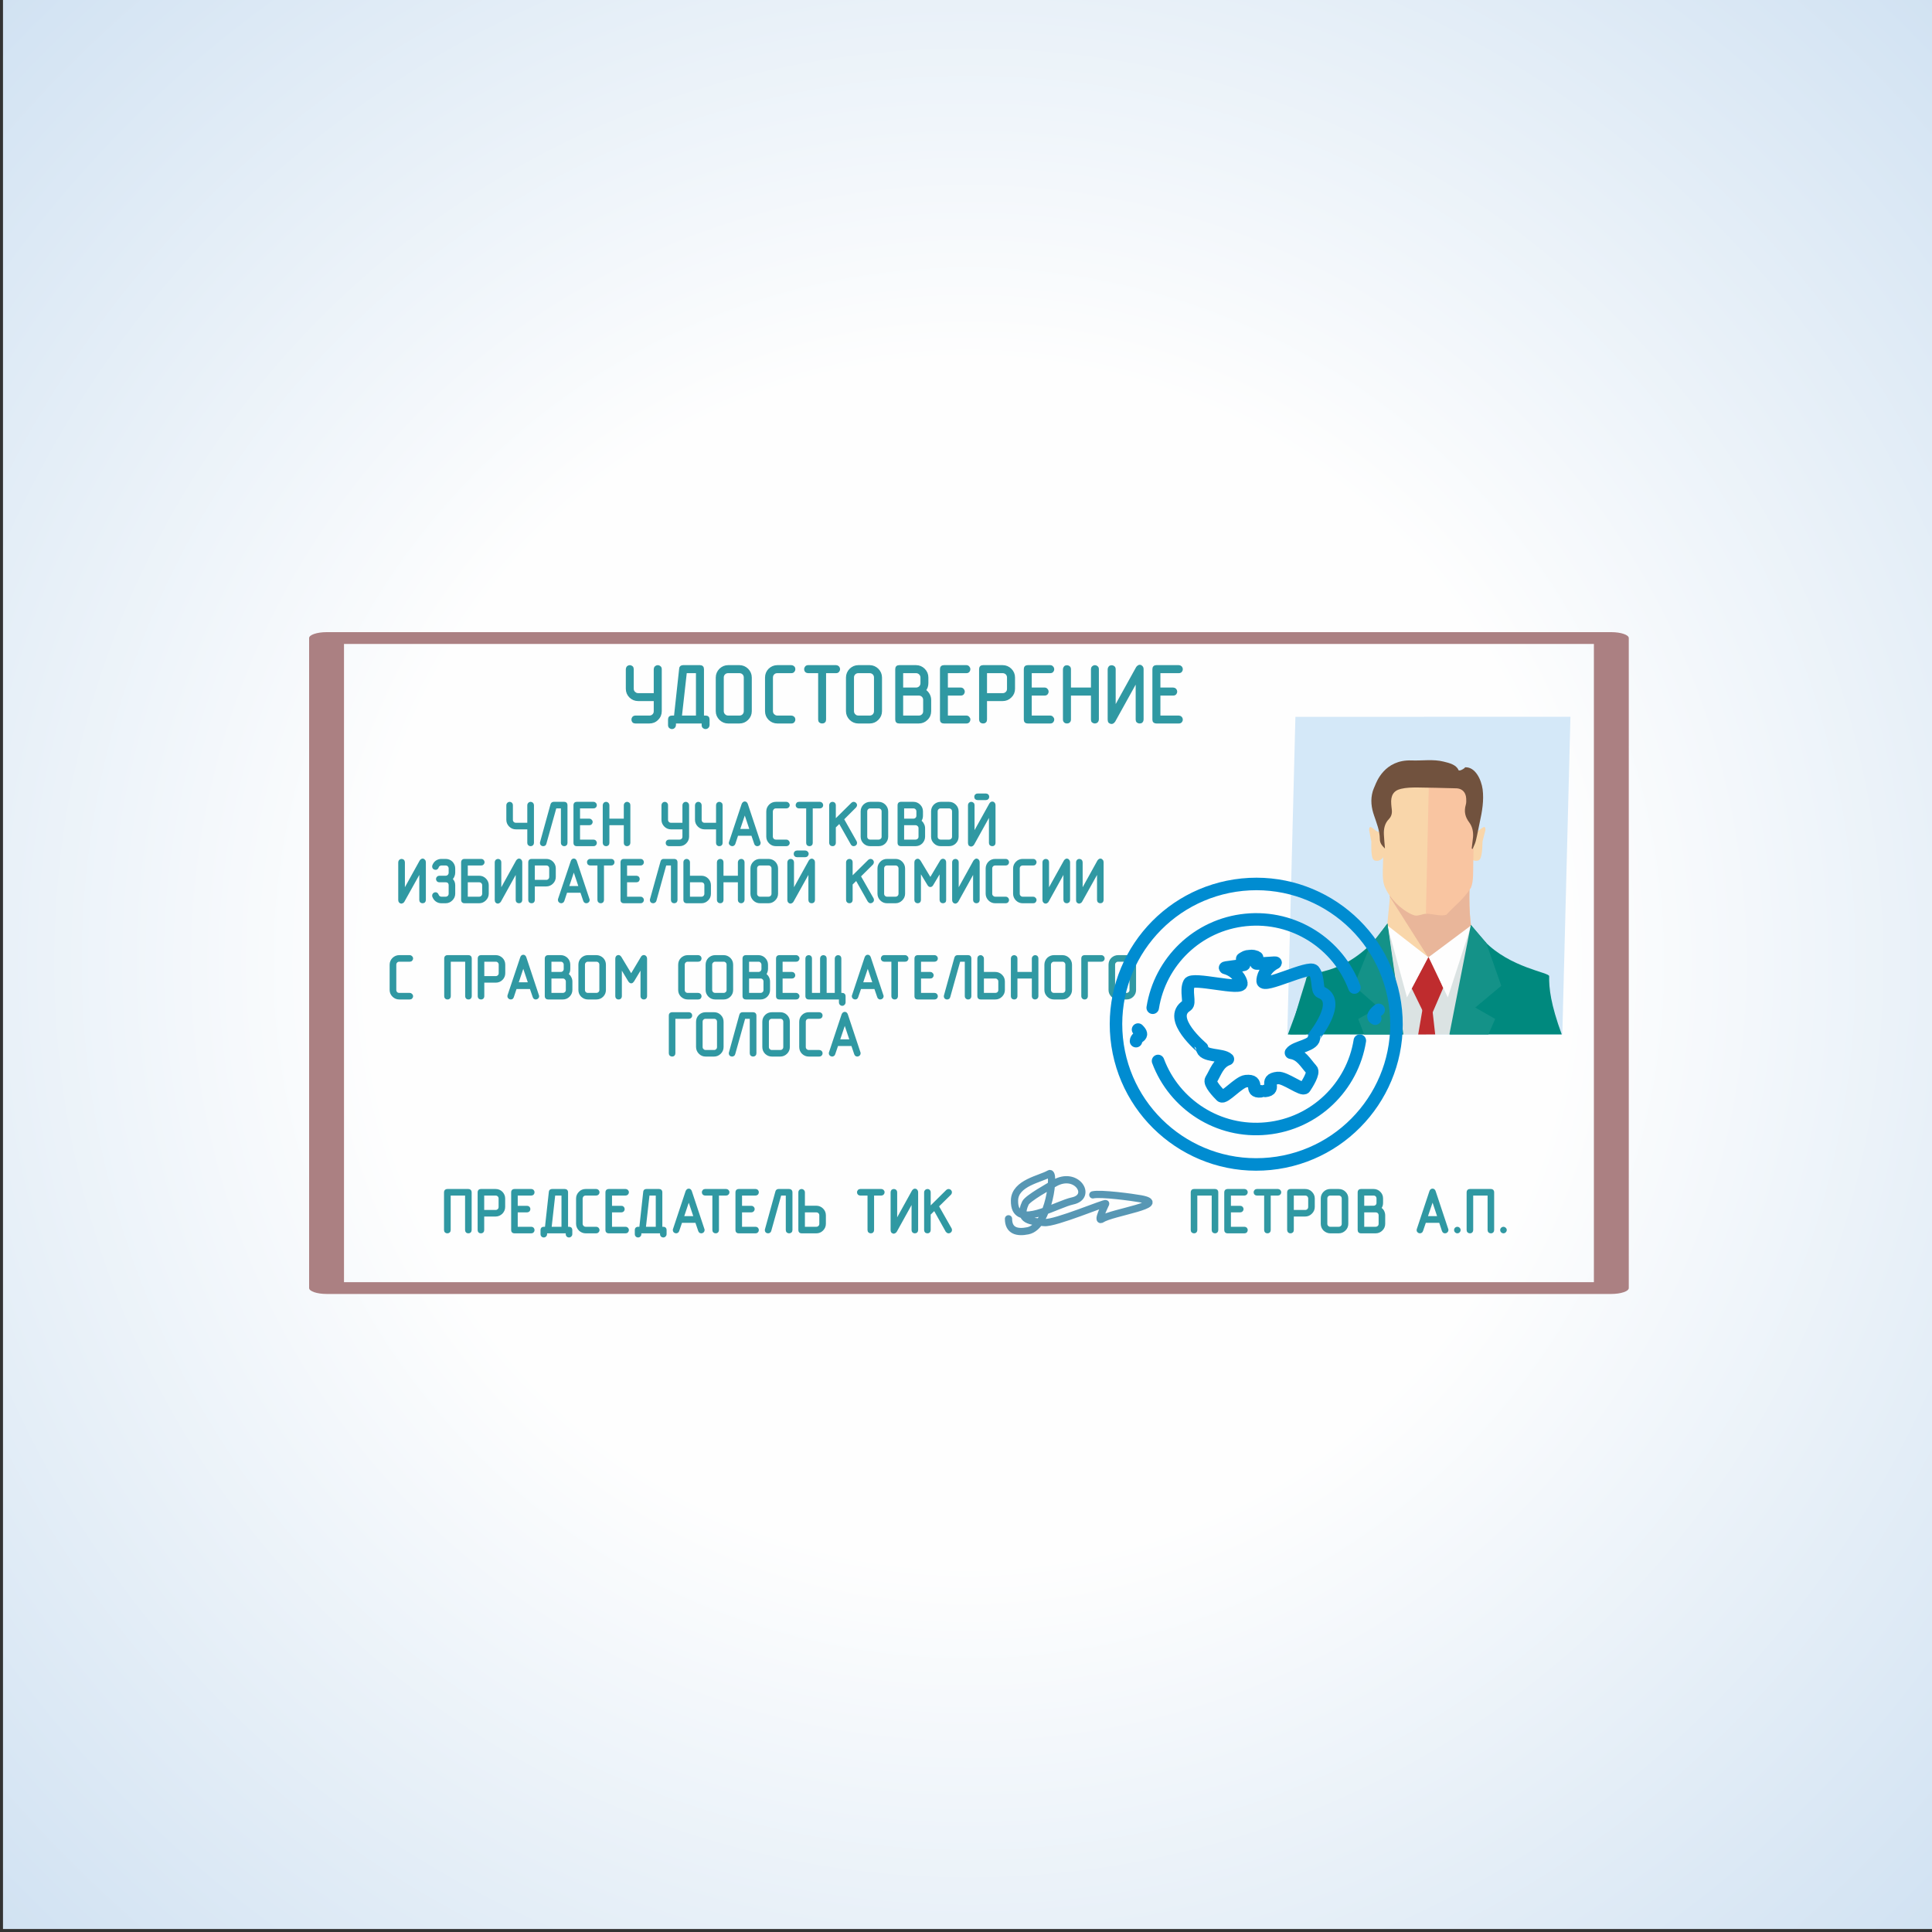 <?xml version="1.0" encoding="UTF-8"?>
<!DOCTYPE svg PUBLIC "-//W3C//DTD SVG 1.0//EN" "http://www.w3.org/TR/2001/REC-SVG-20010904/DTD/svg10.dtd">
<!-- Creator: CorelDRAW X7 -->
<svg xmlns="http://www.w3.org/2000/svg" xml:space="preserve" width="200mm" height="200mm" version="1.0" style="shape-rendering:geometricPrecision; text-rendering:geometricPrecision; image-rendering:optimizeQuality; fill-rule:evenodd; clip-rule:evenodd"
viewBox="0 0 20000 20000"
 xmlns:xlink="http://www.w3.org/1999/xlink">
 <rect x="0" y="0" width="20000" height="20000" fill="#333333" stroke="none"/>
 <defs>
  <style type="text/css">
   <![CDATA[
    .str0 {stroke:#3198A2;stroke-width:25}
    .str1 {stroke:#5797B4;stroke-width:75;stroke-linecap:round;stroke-linejoin:round}
    .str2 {stroke:#008CD1;stroke-width:129.51;stroke-linecap:round;stroke-linejoin:round}
    .fil3 {fill:none;fill-rule:nonzero}
    .fil10 {fill:#FEFEFE}
    .fil7 {fill:#F9C5A1}
    .fil5 {fill:#F9D6AA}
    .fil6 {fill:#E9B69A}
    .fil9 {fill:#DBE3E3}
    .fil12 {fill:#BF2C2E}
    .fil4 {fill:#D4E8F8}
    .fil8 {fill:#71523E}
    .fil1 {fill:#2E99A3}
    .fil13 {fill:#149288}
    .fil11 {fill:#00897E}
    .fil2 {fill:#AB8082;fill-rule:nonzero}
    .fil0 {fill:url(#id0)}
   ]]>
  </style>
  <radialGradient id="id0" gradientUnits="userSpaceOnUse" gradientTransform="matrix(1.414 -0 -0 1.414 -4155 -4129)" cx="10030.6" cy="9969.4" r="10000" fx="10030.6" fy="9969.4">
   <stop offset="0" style="stop-opacity:1; stop-color:#FEFEFE"/>
   <stop offset="0.439" style="stop-opacity:1; stop-color:#FEFEFE"/>
   <stop offset="1" style="stop-opacity:1; stop-color:#D1E2F2"/>
  </radialGradient>
 </defs>
 <g id="Layer_x0020_1">
  <path class="fil0" d="M31 -31l20000 0 0 20000 -20000 0 0 -20000z"/>
  <g id="_630051489712">
   <path class="fil1 str0" d="M6780 7245l-173 0c-32,0 -59,-11 -82,-33 -23,-23 -34,-50 -34,-82l0 -203c0,-7 3,-15 8,-21 6,-5 13,-8 21,-8 7,0 14,3 20,8 5,4 8,12 8,21l0 203c0,16 6,30 17,41 6,5 12,9 19,13 8,2 16,4 22,4l174 0 0 -261c0,-7 3,-15 9,-21 6,-5 13,-8 20,-8 8,0 14,3 20,8 6,4 9,12 9,21l0 435c0,31 -11,59 -34,81 -22,23 -50,34 -82,34l-144 0c-9,0 -16,-2 -22,-8 -5,-6 -7,-12 -7,-20 0,-7 2,-14 7,-20 6,-6 13,-9 22,-9l145 0c15,0 29,-5 40,-16 12,-11 17,-25 17,-42l0 -117zm209 175l54 -496c0,-17 10,-26 29,-26l174 0c19,0 29,10 29,29l0 493 29 0c20,0 29,9 29,29l0 57c0,8 -3,15 -9,21 -5,5 -12,8 -20,8 -6,0 -13,-2 -19,-7 -6,-5 -9,-12 -9,-22l0 -29 -291 0 0 29c0,8 -3,15 -9,21 -5,5 -12,8 -19,8 -7,0 -13,-2 -20,-7 -6,-5 -9,-12 -9,-22l0 -57c0,-20 9,-29 29,-29l32 0zm228 0l0 -464 -119 0 -52 464 171 0zm553 -58c0,31 -12,59 -34,81 -23,23 -50,34 -82,34l-116 0c-31,0 -58,-11 -81,-33 -23,-23 -35,-50 -35,-82l0 -348c0,-32 12,-59 34,-82 23,-22 50,-34 82,-34l116 0c32,0 59,12 82,34 22,23 34,50 34,82l0 348zm-58 0l0 -348c0,-16 -5,-30 -16,-41 -11,-11 -25,-17 -42,-17l-116 0c-16,0 -30,5 -41,16 -6,6 -10,12 -13,19 -3,7 -4,15 -4,23l0 348c0,16 6,30 17,41 5,5 12,9 18,13 8,2 16,4 23,4l116 0c16,0 30,-5 41,-16 11,-11 17,-25 17,-42zm480 115l-144 0c-32,0 -59,-11 -82,-33 -23,-23 -34,-50 -34,-82l0 -348c0,-32 11,-59 33,-82 23,-22 50,-34 83,-34l144 0c8,0 15,3 21,9 6,6 8,13 8,20 0,7 -2,13 -7,19 -5,7 -12,10 -22,10l-145 0c-16,0 -30,5 -41,16 -6,6 -10,12 -13,19 -2,7 -4,15 -4,23l0 348c0,16 6,30 17,41 6,5 12,9 19,13 8,2 15,4 22,4l145 0c8,0 15,3 21,9 6,6 8,12 8,20 0,6 -2,13 -7,19 -5,6 -12,9 -22,9zm290 -521l-116 0c-9,0 -16,-3 -22,-8 -5,-6 -7,-13 -7,-21 0,-7 2,-13 7,-19 5,-7 12,-10 22,-10l289 0c8,0 15,3 21,9 5,6 8,13 8,20 0,7 -2,13 -7,19 -5,7 -12,10 -22,10l-116 0 0 493c0,9 -2,16 -8,21 -5,5 -12,7 -21,7 -7,0 -14,-2 -20,-7 -6,-5 -8,-12 -8,-21l0 -493zm636 406c0,31 -12,59 -34,81 -23,23 -50,34 -82,34l-116 0c-31,0 -58,-11 -81,-33 -23,-23 -35,-50 -35,-82l0 -348c0,-32 12,-59 34,-82 23,-22 50,-34 82,-34l116 0c32,0 59,12 82,34 22,23 34,50 34,82l0 348zm-58 0l0 -348c0,-16 -5,-30 -16,-41 -11,-11 -25,-17 -42,-17l-116 0c-16,0 -30,5 -41,16 -6,6 -10,12 -13,19 -3,7 -4,15 -4,23l0 348c0,16 6,30 17,41 5,5 12,9 18,13 9,2 16,4 23,4l116 0c16,0 30,-5 41,-16 11,-11 17,-25 17,-42zm512 -215c16,10 29,24 40,42 10,18 15,37 15,57l0 116c0,31 -11,59 -34,81 -23,23 -50,34 -82,34l-202 0c-20,0 -29,-9 -29,-28l0 -522c0,-19 9,-29 29,-29l173 0c33,0 60,12 82,34 23,23 34,50 34,82l0 58c0,13 -2,26 -6,39 -4,12 -11,24 -20,36zm-235 41l0 232 174 0c16,0 30,-5 41,-16 12,-11 17,-25 17,-42l0 -116c0,-16 -5,-30 -16,-41 -11,-11 -25,-17 -42,-17l-174 0zm146 -58c15,0 29,-5 41,-16 11,-11 17,-25 17,-42l0 -58c0,-16 -6,-30 -17,-41 -11,-11 -25,-17 -41,-17l-146 0 0 174 146 0zm317 0l146 0c8,0 15,3 20,9 6,6 9,13 9,20 0,7 -2,14 -7,20 -5,6 -12,9 -22,9l-146 0 0 232 204 0c8,0 15,3 20,9 6,6 9,12 9,20 0,7 -3,13 -7,19 -5,6 -12,9 -22,9l-232 0c-20,0 -29,-9 -29,-27l0 -523c0,-19 9,-29 29,-29l232 0c8,0 15,3 20,9 6,6 9,13 9,20 0,7 -3,14 -7,20 -5,6 -12,9 -22,9l-204 0 0 174zm405 58l174 0c17,0 30,-5 41,-16 12,-11 17,-25 17,-42l0 -116c0,-16 -5,-30 -16,-41 -11,-11 -25,-17 -42,-17l-174 0 0 232zm0 57l0 203c0,10 -2,17 -8,22 -5,5 -12,7 -20,7 -8,0 -15,-2 -21,-7 -5,-5 -8,-12 -8,-21l0 -522c0,-19 9,-29 29,-29l202 0c32,0 60,12 82,34 23,23 34,50 34,82l0 116c0,32 -11,59 -34,81 -23,23 -50,34 -82,34l-174 0zm463 -115l146 0c8,0 15,3 20,9 6,6 9,13 9,20 0,7 -2,14 -7,20 -5,6 -12,9 -22,9l-146 0 0 232 204 0c8,0 15,3 20,9 6,6 9,12 9,20 0,7 -2,13 -7,19 -5,6 -12,9 -22,9l-232 0c-20,0 -29,-9 -29,-27l0 -523c0,-19 9,-29 29,-29l232 0c8,0 15,3 20,9 6,6 9,13 9,20 0,7 -2,14 -7,20 -5,6 -12,9 -22,9l-204 0 0 174zm638 0l0 -203c0,-7 2,-14 8,-20 6,-6 13,-9 20,-9 8,0 14,3 20,8 6,4 9,12 9,21l0 521c0,8 -3,15 -9,22 -7,5 -13,7 -20,7 -7,0 -14,-2 -20,-7 -6,-4 -8,-11 -8,-21l0 -261 -232 0 0 261c0,9 -3,16 -9,21 -5,5 -12,7 -20,7 -8,0 -15,-2 -20,-7 -6,-5 -9,-12 -9,-21l0 -521c0,-8 3,-15 9,-22 5,-5 12,-7 20,-7 7,0 14,2 20,7 6,5 9,12 9,22l0 202 232 0zm520 319c0,9 -3,16 -8,21 -5,5 -12,7 -21,7 -7,0 -14,-2 -20,-7 -6,-5 -8,-12 -8,-21l0 -410 -235 424c-4,5 -8,10 -13,14l-6 3c-2,1 -5,2 -10,2 -5,0 -11,-3 -19,-8 -5,-6 -7,-14 -7,-25l0 -521c0,-8 3,-15 9,-22 5,-5 12,-7 20,-7 7,0 14,2 20,7 6,5 9,12 9,22l0 409 234 -423c3,-5 7,-10 13,-14 5,-4 10,-6 16,-6 6,0 12,3 17,9 6,6 9,14 9,24l0 522zm174 -319l145 0c8,0 15,3 21,9 5,6 8,13 8,20 0,7 -2,14 -7,20 -5,6 -12,9 -22,9l-145 0 0 232 203 0c8,0 15,3 21,9 5,6 8,12 8,20 0,7 -2,13 -7,19 -5,6 -12,9 -22,9l-232 0c-19,0 -29,-9 -29,-27l0 -523c0,-19 10,-29 29,-29l232 0c8,0 15,3 21,9 5,6 8,13 8,20 0,7 -2,14 -7,20 -5,6 -12,9 -22,9l-203 0 0 174z"/>
   <g>
    <path class="fil2" d="M16500 13334l0 -6729 361 0 0 6729 -181 61 -180 -61zm361 0c0,33 -81,61 -181,61 -99,0 -180,-28 -180,-61l361 0zm-13661 0l361 0 -180 -61 462 0 453 0 445 0 437 0 430 0 423 0 417 0 412 0 407 0 402 0 399 0 396 0 394 0 392 0 391 0 390 0 390 0 390 0 392 0 394 0 396 0 399 0 403 0 406 0 412 0 417 0 423 0 430 0 437 0 445 0 453 0 462 0 0 122 -462 0 -453 0 -445 0 -437 0 -430 0 -423 0 -417 0 -412 0 -406 0 -403 0 -399 0 -396 0 -394 0 -392 0 -390 0 -390 0 -390 0 -391 0 -392 0 -394 0 -396 0 -399 0 -402 0 -407 0 -412 0 -417 0 -423 0 -430 0 -437 0 -445 0 -453 0 -462 0 -181 -61zm181 61c-100,0 -181,-28 -181,-61 0,-34 81,-61 181,-61l0 122zm180 -6790l0 6729 -361 0 0 -6729 181 -61 180 61zm-361 0c0,-33 81,-61 181,-61 100,0 180,28 180,61l-361 0zm13480 61l-13299 0 0 -122 13299 0 181 61 -181 61zm0 -122c100,0 181,28 181,61 0,34 -81,61 -181,61l0 -122z"/>
   </g>
   <g id="_630018657328">
    <path class="fil1 str0" d="M5471 8530l0 -195c0,-6 2,-11 7,-16 4,-4 9,-6 15,-6 5,0 10,2 15,6 4,3 7,9 7,16l0 391c0,7 -3,12 -7,16 -4,4 -9,5 -15,5 -6,0 -11,-1 -15,-5 -5,-4 -7,-9 -7,-16l0 -153 -130 0c-24,0 -44,-8 -61,-25 -17,-17 -26,-37 -26,-61l0 -152c0,-6 2,-11 7,-16 4,-4 9,-6 15,-6 5,0 10,2 15,6 4,3 6,9 6,16l0 152c0,12 4,22 13,31 4,4 9,7 14,9 6,2 12,3 17,3l130 0zm391 196c0,7 -2,12 -6,16 -4,4 -9,5 -15,5 -6,0 -11,-1 -15,-5 -5,-4 -7,-9 -7,-16l0 -370 -70 0 -105 375c0,5 -3,8 -7,12 -4,3 -9,4 -13,4 -7,0 -12,-1 -16,-5 -4,-4 -6,-9 -6,-15 0,-3 0,-6 1,-7l108 -391c3,-10 10,-16 21,-16l109 0c14,0 21,7 21,22l0 391zm130 -239l109 0c6,0 11,2 15,7 5,4 7,9 7,15 0,5 -2,10 -6,14 -3,5 -9,7 -16,7l-109 0 0 174 152 0c6,0 12,2 16,7 4,4 6,9 6,15 0,5 -2,10 -5,14 -4,5 -9,7 -16,7l-175 0c-14,0 -21,-6 -21,-20l0 -392c0,-15 7,-22 21,-22l175 0c5,0 11,2 15,7 4,4 6,9 6,15 0,5 -2,10 -5,14 -4,5 -9,7 -17,7l-152 0 0 131zm478 0l0 -152c0,-6 2,-11 6,-15 4,-5 10,-7 15,-7 6,0 11,2 15,6 5,3 7,9 7,16l0 390c0,6 -2,12 -7,17 -5,3 -10,5 -15,5 -5,0 -10,-1 -15,-5 -4,-3 -6,-9 -6,-16l0 -196 -174 0 0 196c0,7 -2,12 -6,16 -4,4 -10,5 -16,5 -6,0 -11,-1 -15,-5 -4,-4 -7,-9 -7,-16l0 -391c0,-6 3,-11 7,-16 4,-4 9,-6 15,-6 6,0 11,2 15,6 4,3 7,9 7,16l0 152 174 0zm607 86l-130 0c-24,0 -44,-8 -61,-25 -17,-17 -26,-37 -26,-61l0 -152c0,-6 2,-11 7,-16 4,-4 9,-6 15,-6 5,0 10,2 15,6 4,3 6,9 6,16l0 152c0,12 4,22 13,31 4,4 9,7 14,9 6,2 12,3 17,3l130 0 0 -195c0,-6 2,-11 7,-16 4,-4 9,-6 15,-6 5,0 11,2 15,6 4,3 7,9 7,16l0 326c0,23 -9,44 -26,61 -17,17 -37,25 -61,25l-109 0c-6,0 -12,-2 -16,-6 -4,-4 -5,-9 -5,-15 0,-5 1,-10 5,-15 4,-4 9,-7 16,-7l109 0c12,0 22,-4 31,-12 8,-8 12,-18 12,-31l0 -88zm348 -43l0 -195c0,-6 2,-11 6,-16 4,-4 9,-6 15,-6 6,0 11,2 15,6 5,3 7,9 7,16l0 391c0,7 -2,12 -6,16 -4,4 -9,5 -16,5 -6,0 -11,-1 -15,-5 -4,-4 -6,-9 -6,-16l0 -153 -131 0c-23,0 -44,-8 -61,-25 -17,-17 -26,-37 -26,-61l0 -152c0,-6 3,-11 7,-16 4,-4 9,-6 15,-6 6,0 11,2 15,6 4,3 7,9 7,16l0 152c0,12 4,22 12,31 4,4 9,7 14,9 6,2 12,3 17,3l131 0zm206 109l-31 94c-2,4 -5,8 -9,11 -2,2 -6,3 -11,3 -6,0 -11,-2 -15,-6 -5,-3 -8,-8 -8,-15l2 -7 130 -391c5,-12 12,-19 21,-19 9,0 16,7 20,19l130 391 2 7c0,6 -3,11 -7,16 -5,3 -10,5 -15,5 -3,0 -7,0 -10,-2 -4,-1 -7,-5 -10,-12l-32 -94 -157 0zm143 -45l-64 -191 -64 191 128 0zm367 153l-109 0c-23,0 -44,-8 -61,-25 -17,-17 -26,-37 -26,-61l0 -261c0,-24 9,-45 26,-62 16,-16 37,-25 61,-25l109 0c6,0 11,2 15,7 4,4 7,9 7,15 0,5 -2,9 -6,14 -4,5 -9,7 -16,7l-109 0c-12,0 -23,4 -31,13 -4,4 -7,9 -9,14 -2,5 -4,11 -4,17l0 261c0,12 5,22 13,31 4,4 9,7 14,9 6,2 12,3 17,3l109 0c6,0 11,2 15,7 4,4 7,9 7,15 0,5 -2,10 -6,14 -4,5 -9,7 -16,7zm217 -391l-87 0c-7,0 -12,-2 -16,-6 -4,-4 -6,-10 -6,-15 0,-5 2,-10 6,-15 3,-5 9,-7 16,-7l217 0c6,0 11,2 15,7 4,4 6,9 6,15 0,5 -1,9 -5,14 -4,5 -9,7 -16,7l-87 0 0 370c0,7 -2,12 -6,16 -4,4 -9,5 -16,5 -5,0 -10,-1 -15,-5 -4,-4 -6,-9 -6,-16l0 -370zm282 144l183 -181c4,-4 9,-6 14,-6 6,0 11,2 16,7 4,4 7,9 7,15 0,4 -3,9 -7,15l-129 129 133 236 3 11c0,6 -2,11 -7,15 -4,4 -10,6 -16,6 -7,0 -13,-3 -18,-11l-128 -226 -51 50 0 166c0,7 -2,12 -7,16 -3,4 -9,5 -15,5 -6,0 -11,-1 -15,-5 -4,-4 -7,-9 -7,-16l0 -392c0,-5 3,-10 7,-15 4,-4 9,-6 15,-6 5,0 11,2 15,5 4,4 7,9 7,16l0 166zm542 161c0,23 -9,44 -25,61 -17,17 -38,25 -62,25l-87 0c-23,0 -44,-8 -61,-25 -17,-17 -25,-37 -25,-61l0 -261c0,-24 8,-45 25,-62 17,-16 37,-25 61,-25l87 0c24,0 45,9 62,26 16,17 25,37 25,61l0 261zm-43 0l0 -261c0,-12 -4,-23 -12,-31 -9,-8 -19,-13 -32,-13l-87 0c-12,0 -22,4 -31,13 -4,4 -7,9 -9,14 -2,5 -3,11 -3,17l0 261c0,12 4,22 12,31 5,4 9,7 14,9 6,2 12,3 17,3l87 0c12,0 23,-4 31,-12 9,-8 13,-18 13,-31zm384 -161c12,7 22,17 29,31 8,13 12,28 12,43l0 87c0,23 -9,44 -25,61 -17,17 -38,25 -62,25l-152 0c-14,0 -21,-7 -21,-21l0 -391c0,-15 7,-22 21,-22l131 0c24,0 44,9 61,26 17,17 25,37 25,61l0 43c0,10 -1,20 -4,29 -3,10 -8,19 -15,28zm-176 30l0 174 130 0c12,0 22,-4 31,-12 9,-8 13,-18 13,-31l0 -87c0,-12 -4,-23 -13,-31 -8,-8 -18,-13 -31,-13l-130 0zm109 -43c12,0 22,-4 30,-12 9,-8 13,-19 13,-32l0 -43c0,-12 -4,-23 -12,-31 -8,-8 -19,-13 -31,-13l-109 0 0 131 109 0zm455 174c0,23 -8,44 -25,61 -17,17 -38,25 -62,25l-86 0c-24,0 -44,-8 -61,-25 -18,-17 -26,-37 -26,-61l0 -261c0,-24 8,-45 25,-62 17,-16 37,-25 62,-25l86 0c25,0 45,9 62,26 17,17 25,37 25,61l0 261zm-43 0l0 -261c0,-12 -4,-23 -12,-31 -8,-8 -19,-13 -32,-13l-87 0c-12,0 -22,4 -31,13 -4,4 -7,9 -9,14 -2,5 -3,11 -3,17l0 261c0,12 4,22 12,31 5,4 9,7 14,9 7,2 12,3 17,3l87 0c13,0 23,-4 31,-12 9,-8 13,-18 13,-31zm338 -391l-86 0c-7,0 -12,-2 -17,-6 -3,-5 -5,-10 -5,-16 0,-5 2,-9 5,-14 4,-5 9,-7 17,-7l86 0c6,0 12,2 16,6 4,5 6,10 6,15 0,5 -2,10 -5,15 -4,5 -9,7 -17,7zm87 456c0,7 -2,12 -6,16 -4,4 -9,5 -15,5 -6,0 -11,-1 -16,-5 -4,-4 -6,-9 -6,-16l0 -307 -176 317c-3,5 -6,8 -10,11l-5 2c-1,1 -3,2 -6,2 -4,0 -9,-2 -15,-6 -3,-5 -5,-11 -5,-19l0 -391c0,-6 2,-11 6,-16 5,-4 10,-6 15,-6 6,0 11,2 15,6 5,3 7,9 7,16l0 307 176 -317c2,-4 5,-7 9,-11 4,-3 8,-4 12,-4 5,0 9,2 14,7 4,4 6,10 6,18l0 391zm-5897 590c0,7 -2,13 -6,17 -4,3 -10,5 -16,5 -6,0 -11,-2 -15,-5 -4,-4 -6,-9 -6,-17l0 -307 -177 318c-2,4 -5,8 -9,10l-5 3c-1,1 -4,1 -7,2 -4,0 -9,-2 -14,-7 -4,-4 -6,-10 -6,-18l0 -391c0,-6 3,-12 7,-16 4,-4 9,-6 15,-6 5,0 11,2 15,5 4,4 7,9 7,17l0 307 176 -318c2,-3 5,-7 9,-10 4,-3 8,-5 12,-5 5,0 9,3 13,8 5,4 7,10 7,17l0 391zm217 -195l-65 0c-7,0 -12,-2 -16,-6 -4,-5 -6,-10 -6,-16 0,-5 2,-10 6,-14 4,-5 9,-7 16,-7l65 0c12,0 22,-4 31,-12 8,-9 13,-19 13,-32l0 -44c0,-12 -5,-22 -13,-31 -8,-8 -18,-12 -31,-12l-43 0c-10,0 -18,3 -25,8 -8,5 -13,12 -16,22 -1,4 -4,7 -7,10 -2,2 -4,3 -6,4l-7 1c-6,0 -12,-2 -17,-6 -4,-4 -6,-9 -6,-16l1 -7c6,-17 16,-32 31,-43 16,-11 33,-16 52,-16l43 0c24,0 45,8 62,25 16,17 25,38 25,62l0 43c0,13 -3,25 -8,36 -5,12 -12,21 -22,29 20,17 30,38 30,65l0 87c0,24 -9,44 -26,61 -17,17 -37,26 -61,26l-43 0c-19,0 -36,-5 -51,-16 -15,-11 -25,-25 -32,-44l-1 -7c0,-6 2,-11 6,-15 5,-5 10,-7 17,-7 8,0 15,5 19,15 3,8 8,16 16,23 8,5 17,8 26,8l43 0c12,0 22,-4 31,-12 8,-8 13,-19 13,-32l0 -87c0,-12 -4,-23 -10,-30 -8,-9 -19,-13 -34,-13zm217 0l0 174 130 0c12,0 22,-4 31,-12 8,-8 13,-19 13,-32l0 -87c0,-12 -4,-22 -13,-31 -8,-8 -18,-12 -31,-12l-130 0zm0 -43l130 0c24,0 44,8 61,25 17,17 26,37 26,61l0 87c0,24 -9,44 -26,61 -17,17 -37,26 -61,26l-152 0c-14,0 -22,-7 -22,-22l0 -391c0,-14 8,-21 22,-21l174 0c6,0 11,2 15,6 4,5 7,10 7,15 0,5 -2,10 -6,15 -4,5 -9,7 -16,7l-152 0 0 131zm564 238c0,7 -2,13 -6,17 -4,3 -9,5 -16,5 -5,0 -10,-2 -15,-5 -4,-4 -6,-9 -6,-17l0 -307 -176 318c-3,4 -6,8 -10,10l-5 3c-1,1 -3,1 -6,2 -5,0 -9,-2 -15,-7 -3,-4 -5,-10 -5,-18l0 -391c0,-6 2,-12 6,-16 5,-4 10,-6 15,-6 6,0 11,2 15,5 5,4 7,9 7,17l0 307 176 -318c2,-3 5,-7 9,-10 4,-3 8,-5 12,-5 5,0 9,3 14,8 4,4 6,10 6,17l0 391zm130 -195l131 0c12,0 22,-4 30,-12 9,-8 13,-19 13,-32l0 -87c0,-12 -4,-22 -12,-31 -8,-8 -19,-12 -31,-12l-131 0 0 174zm0 43l0 152c0,7 -2,13 -6,17 -4,3 -9,5 -15,5 -6,0 -11,-2 -16,-5 -4,-4 -6,-9 -6,-17l0 -391c0,-14 7,-21 22,-21l152 0c24,0 44,8 61,25 17,17 25,38 25,61l0 87c0,24 -8,44 -25,61 -17,17 -38,26 -62,26l-130 0zm337 65l-31 94c-2,5 -5,8 -8,11 -3,2 -7,3 -12,4 -6,0 -11,-2 -15,-6 -5,-4 -7,-9 -7,-15l1 -8 131 -390c4,-13 11,-19 20,-19 9,0 16,6 20,19l130 390 2 8c0,6 -2,11 -7,15 -5,4 -10,6 -15,6 -3,0 -6,-1 -10,-2 -4,-2 -7,-6 -10,-13l-32 -94 -157 0zm143 -44l-64 -191 -64 191 128 0zm193 -238l-87 0c-6,0 -12,-2 -16,-6 -3,-5 -5,-10 -5,-16 0,-5 1,-9 5,-14 4,-5 9,-7 16,-7l217 0c6,0 11,2 16,6 4,5 6,10 6,15 0,5 -2,10 -5,15 -4,5 -9,7 -17,7l-87 0 0 369c0,7 -2,13 -6,17 -4,3 -9,5 -15,5 -6,0 -11,-2 -15,-5 -5,-4 -7,-9 -7,-17l0 -369zm282 131l109 0c6,0 11,2 16,6 4,5 6,10 6,15 0,5 -2,10 -5,15 -4,5 -10,7 -17,7l-109 0 0 174 153 0c6,0 11,2 15,7 4,4 6,9 6,14 0,6 -1,10 -5,15 -4,5 -9,7 -16,7l-174 0c-15,0 -22,-7 -22,-20l0 -393c0,-14 7,-21 22,-21l174 0c6,0 11,2 15,6 4,5 6,10 6,15 0,5 -1,10 -5,15 -4,5 -9,7 -16,7l-153 0 0 131zm522 238c0,7 -2,13 -6,17 -4,3 -10,5 -16,5 -6,0 -11,-2 -15,-5 -4,-4 -6,-9 -6,-17l0 -369 -71 0 -104 375c-1,4 -3,8 -8,11 -4,3 -8,5 -13,5 -6,0 -12,-2 -16,-5 -4,-4 -6,-9 -6,-16 0,-3 0,-5 1,-6l109 -391c3,-11 10,-16 20,-16l109 0c15,0 22,7 22,21l0 391zm129 -195l131 0c12,0 22,4 31,12 8,8 12,19 12,31l0 87c0,13 -4,23 -12,31 -4,5 -9,8 -14,10 -6,2 -11,3 -17,3l-131 0 0 -174zm0 -43l0 -153c0,-5 -2,-10 -7,-15 -4,-4 -9,-6 -14,-6 -5,0 -10,1 -15,5 -5,4 -7,9 -7,16l0 391c0,15 7,22 22,22l152 0c23,0 43,-8 60,-25 18,-17 26,-37 26,-62l0 -87c0,-23 -8,-44 -25,-61 -17,-17 -37,-25 -62,-25l-130 0zm521 0l0 -153c0,-5 3,-11 7,-15 4,-4 9,-6 15,-6 5,0 11,1 15,5 4,4 7,9 7,16l0 391c0,6 -3,11 -7,16 -5,4 -10,6 -15,6 -6,0 -11,-2 -15,-5 -5,-4 -7,-9 -7,-16l0 -196 -174 0 0 195c0,7 -2,13 -6,17 -4,3 -9,5 -15,5 -6,0 -11,-2 -15,-5 -5,-4 -7,-9 -7,-17l0 -390c0,-6 2,-12 7,-16 4,-4 9,-6 15,-6 5,0 10,2 15,5 4,4 6,9 6,17l0 152 174 0zm391 173c0,24 -9,44 -26,61 -17,17 -37,26 -61,26l-87 0c-23,0 -44,-8 -61,-25 -17,-17 -26,-38 -26,-62l0 -260c0,-25 9,-45 26,-62 17,-17 37,-25 61,-25l87 0c24,0 45,8 62,25 16,17 25,38 25,62l0 260zm-43 0l0 -261c0,-12 -4,-22 -13,-31 -8,-8 -18,-12 -31,-12l-87 0c-12,0 -22,4 -31,12 -4,4 -7,9 -9,14 -2,6 -3,11 -3,17l0 261c0,13 4,23 12,31 4,4 9,7 14,10 6,2 12,3 17,3l87 0c12,0 22,-4 31,-12 8,-8 13,-19 13,-32zm338 -390l-87 0c-6,0 -12,-2 -16,-6 -4,-5 -5,-10 -5,-16 0,-5 1,-10 5,-15 4,-4 9,-7 16,-7l87 0c6,0 11,3 15,7 5,4 7,9 7,15 0,5 -2,10 -6,14 -3,5 -9,8 -16,8zm87 455c0,7 -2,13 -6,17 -4,3 -9,5 -16,5 -6,0 -11,-2 -15,-5 -4,-4 -6,-9 -6,-17l0 -307 -177 318c-2,4 -5,8 -9,10l-5 3c-1,1 -4,1 -7,2 -4,0 -9,-2 -14,-7 -4,-4 -6,-10 -6,-18l0 -391c0,-6 3,-12 7,-16 4,-4 9,-6 15,-6 6,0 11,2 15,5 4,4 7,9 7,17l0 307 176 -318c2,-3 5,-7 9,-10 4,-3 8,-4 12,-4 5,0 9,2 13,7 5,4 7,10 7,18l0 390zm390 -225l183 -181c5,-4 10,-6 15,-6 6,0 11,2 15,6 5,5 7,10 7,16 0,4 -2,9 -6,15l-130 129 134 235 3 12c0,6 -2,10 -7,14 -5,5 -10,7 -16,7 -7,0 -13,-4 -18,-11l-128 -227 -52 51 0 165c0,7 -2,13 -6,17 -4,3 -9,5 -15,5 -6,0 -11,-2 -15,-5 -5,-4 -7,-9 -7,-17l0 -391c0,-6 2,-11 7,-15 4,-4 9,-6 15,-6 5,0 10,1 15,5 4,3 6,9 6,16l0 166zm543 160c0,24 -9,44 -26,61 -17,17 -37,26 -61,26l-87 0c-23,0 -44,-8 -61,-25 -17,-17 -26,-38 -26,-62l0 -260c0,-25 9,-45 26,-62 16,-17 37,-25 61,-25l87 0c24,0 45,8 61,25 17,17 26,38 26,62l0 260zm-43 0l0 -261c0,-12 -5,-22 -13,-31 -8,-8 -18,-12 -31,-12l-87 0c-12,0 -23,4 -31,12 -4,4 -7,9 -9,14 -2,6 -3,11 -3,17l0 261c0,13 4,23 12,31 4,4 9,7 14,10 6,2 12,3 17,3l87 0c12,0 22,-4 31,-12 8,-8 13,-19 13,-32zm468 65c0,7 -1,13 -5,17 -4,3 -10,5 -16,5 -5,0 -10,-2 -15,-5 -4,-4 -7,-9 -7,-17l0 -310 -89 150c-6,10 -12,14 -19,14 -7,0 -13,-4 -19,-14l-91 -150 0 310c0,7 -2,13 -6,17 -4,3 -9,5 -15,5 -6,0 -11,-2 -15,-5 -5,-4 -7,-9 -7,-17l0 -388c0,-9 2,-15 7,-19 3,-4 8,-7 13,-7 4,0 8,1 11,3 3,3 6,6 10,11l112 186 111 -186c5,-9 12,-14 21,-14 5,0 10,3 14,7 4,5 5,11 5,19l0 388z"/>
    <path class="fil1 str0" d="M10129 9316c0,7 -2,13 -6,17 -4,3 -9,5 -15,5 -6,0 -11,-2 -15,-5 -5,-4 -7,-9 -7,-17l0 -307 -176 318c-3,4 -6,8 -10,10l-4 3c-2,1 -4,1 -7,2 -4,0 -9,-2 -14,-7 -4,-4 -6,-10 -6,-18l0 -391c0,-6 2,-12 6,-16 5,-4 10,-6 16,-6 5,0 10,2 14,5 5,4 7,9 7,17l0 307 176 -318c2,-3 6,-7 10,-10 4,-3 7,-5 11,-5 5,0 10,3 14,8 4,4 6,10 6,17l0 391zm283 22l-109 0c-24,0 -44,-8 -61,-25 -17,-17 -26,-38 -26,-62l0 -260c0,-25 9,-45 25,-62 17,-17 38,-25 62,-25l109 0c6,0 11,2 15,6 4,5 6,10 6,15 0,5 -1,10 -5,15 -4,5 -9,7 -16,7l-109 0c-12,0 -23,4 -31,12 -4,4 -7,9 -10,14 -2,6 -3,11 -3,17l0 261c0,13 4,23 13,31 4,4 9,7 14,10 6,2 12,3 17,3l109 0c6,0 11,2 15,7 4,4 6,9 6,14 0,5 -1,10 -5,15 -4,5 -9,7 -16,7zm284 0l-109 0c-23,0 -44,-8 -61,-25 -17,-17 -26,-38 -26,-62l0 -260c0,-25 9,-45 26,-62 17,-17 37,-25 61,-25l109 0c6,0 11,2 15,6 5,5 7,10 7,15 0,5 -2,10 -6,15 -3,5 -9,7 -16,7l-109 0c-12,0 -22,4 -31,12 -4,4 -7,9 -9,14 -2,6 -3,11 -3,17l0 261c0,13 4,23 12,31 4,4 9,7 14,10 6,2 12,3 17,3l109 0c6,0 11,2 15,7 5,4 7,9 7,14 0,5 -2,10 -6,15 -3,5 -9,7 -16,7zm369 -22c0,7 -2,13 -7,17 -3,3 -9,5 -15,5 -6,0 -11,-2 -15,-5 -4,-4 -7,-9 -7,-17l0 -307 -176 318c-2,4 -5,8 -9,10l-5 3c-2,1 -4,1 -7,2 -4,0 -9,-2 -14,-7 -4,-4 -6,-10 -6,-18l0 -391c0,-6 2,-12 7,-16 4,-4 9,-6 15,-6 5,0 10,2 15,5 4,4 6,9 6,17l0 307 177 -318c2,-3 5,-7 9,-10 4,-3 8,-5 12,-5 5,0 9,3 13,8 4,4 7,10 7,17l0 391zm347 0c0,7 -2,13 -6,17 -4,3 -9,5 -16,5 -5,0 -11,-2 -15,-5 -4,-4 -6,-9 -6,-17l0 -307 -177 318c-2,4 -5,8 -9,10l-5 3c-1,1 -4,1 -7,2 -4,0 -8,-2 -14,-7 -4,-4 -5,-10 -5,-18l0 -391c0,-6 2,-12 6,-16 4,-4 9,-6 15,-6 6,0 11,2 15,5 4,4 7,9 7,17l0 307 176 -318c2,-3 5,-7 9,-10 4,-3 8,-5 12,-5 5,0 9,3 13,8 5,4 7,10 7,17l0 391z"/>
   </g>
   <path class="fil1 str0" d="M4242 10334l-109 0c-23,0 -44,-8 -61,-25 -17,-17 -26,-37 -26,-61l0 -261c0,-24 9,-45 26,-62 17,-16 37,-25 61,-25l109 0c6,0 11,2 15,7 5,4 7,9 7,15 0,5 -2,9 -6,14 -3,5 -9,7 -16,7l-109 0c-12,0 -22,4 -31,13 -4,4 -7,9 -9,14 -2,5 -3,11 -3,17l0 261c0,12 4,22 12,31 4,4 9,7 14,9 6,2 12,3 17,3l109 0c6,0 11,2 15,7 5,4 7,9 7,15 0,5 -2,10 -6,14 -3,5 -9,7 -16,7zm629 -21c0,6 -2,12 -6,16 -4,4 -9,5 -16,5 -5,0 -10,-1 -15,-5 -4,-4 -6,-9 -6,-16l0 -370 -174 0 0 370c0,6 -2,12 -6,16 -4,4 -9,5 -16,5 -5,0 -10,-1 -15,-5 -4,-4 -6,-9 -6,-16l0 -391c0,-15 7,-22 21,-22l217 0c15,0 22,7 22,22l0 391zm130 -196l131 0c12,0 22,-4 30,-12 9,-8 13,-18 13,-31l0 -87c0,-13 -4,-23 -12,-31 -8,-9 -19,-13 -31,-13l-131 0 0 174zm0 43l0 153c0,6 -2,12 -6,16 -4,4 -9,5 -15,5 -6,0 -11,-1 -16,-5 -4,-4 -6,-9 -6,-16l0 -391c0,-15 7,-22 22,-22l152 0c24,0 44,9 61,25 17,17 25,38 25,62l0 87c0,23 -8,44 -25,61 -17,17 -38,25 -62,25l-130 0zm337 66l-31 93c-2,5 -5,9 -8,12 -3,1 -7,3 -12,3 -6,0 -11,-2 -15,-6 -5,-4 -7,-9 -7,-15l1 -7 131 -391c4,-13 11,-19 20,-19 9,0 16,6 20,19l130 391 2 7c0,6 -2,11 -7,15 -5,4 -10,6 -15,6 -3,0 -6,0 -10,-2 -4,-1 -7,-5 -10,-13l-32 -93 -157 0zm143 -45l-64 -191 -64 191 128 0zm390 -94c13,7 23,17 30,31 8,13 12,28 12,43l0 87c0,23 -9,44 -26,61 -17,17 -37,25 -61,25l-152 0c-14,0 -22,-7 -22,-21l0 -391c0,-15 8,-22 22,-22l130 0c25,0 45,9 62,25 17,17 25,38 25,62l0 43c0,10 -1,20 -4,29 -4,10 -9,19 -16,28zm-175 30l0 174 130 0c12,0 22,-4 31,-12 8,-8 13,-18 13,-31l0 -87c0,-13 -5,-23 -13,-31 -8,-9 -18,-13 -31,-13l-130 0zm109 -43c11,0 22,-4 30,-12 9,-8 13,-19 13,-32l0 -43c0,-12 -4,-23 -12,-31 -8,-9 -19,-13 -31,-13l-109 0 0 131 109 0zm455 174c0,23 -8,44 -25,61 -17,17 -38,25 -62,25l-87 0c-23,0 -43,-8 -61,-25 -17,-17 -25,-37 -25,-61l0 -261c0,-24 8,-45 25,-62 17,-16 37,-25 61,-25l87 0c24,0 45,9 62,25 17,17 25,38 25,62l0 261zm-43 0l0 -261c0,-13 -4,-23 -12,-31 -9,-9 -19,-13 -32,-13l-87 0c-12,0 -22,4 -31,13 -4,4 -7,9 -9,14 -2,5 -3,11 -3,17l0 261c0,12 4,22 12,31 5,4 9,7 14,9 6,2 12,3 17,3l87 0c12,0 23,-4 31,-12 9,-8 13,-18 13,-31zm469 65c0,6 -2,12 -6,16 -4,4 -9,5 -16,5 -5,0 -10,-1 -14,-5 -5,-4 -7,-9 -7,-16l0 -310 -90 150c-6,9 -12,14 -19,14 -6,0 -13,-5 -19,-14l-90 -150 0 310c0,6 -2,12 -6,16 -4,4 -9,5 -16,5 -5,0 -11,-1 -15,-5 -4,-4 -6,-9 -6,-16l0 -389c0,-8 2,-15 6,-19 4,-4 8,-6 14,-6 3,0 7,1 10,3 3,2 6,6 10,11l112 186 111 -186c5,-10 12,-14 21,-14 5,0 10,2 14,7 4,4 6,10 6,18l0 389zm542 21l-108 0c-24,0 -44,-8 -62,-25 -17,-17 -25,-37 -25,-61l0 -261c0,-24 8,-45 25,-62 17,-16 37,-25 62,-25l108 0c6,0 11,2 16,7 4,4 6,9 6,15 0,5 -2,9 -5,14 -4,5 -10,7 -17,7l-109 0c-12,0 -22,4 -31,13 -4,4 -7,9 -9,14 -2,5 -3,11 -3,17l0 261c0,12 4,22 12,31 5,4 9,7 14,9 6,2 12,3 17,3l109 0c6,0 11,2 16,7 4,4 6,9 6,15 0,5 -2,10 -5,14 -4,5 -10,7 -17,7zm349 -86c0,23 -8,44 -25,61 -17,17 -38,25 -61,25l-87 0c-24,0 -44,-8 -61,-25 -17,-17 -26,-37 -26,-61l0 -261c0,-24 8,-45 25,-62 17,-16 38,-25 62,-25l87 0c24,0 44,9 61,25 17,17 25,38 25,62l0 261zm-43 0l0 -261c0,-13 -4,-23 -12,-31 -8,-9 -19,-13 -31,-13l-87 0c-13,0 -23,4 -31,13 -5,4 -8,9 -10,14 -2,5 -3,11 -3,17l0 261c0,12 4,22 13,31 4,4 9,7 14,9 6,2 11,3 17,3l87 0c12,0 22,-4 30,-12 9,-8 13,-18 13,-31zm384 -161c12,7 22,17 30,31 7,13 11,28 11,43l0 87c0,23 -8,44 -25,61 -17,17 -38,25 -61,25l-152 0c-15,0 -22,-7 -22,-21l0 -391c0,-15 7,-22 22,-22l130 0c24,0 45,9 61,25 17,17 26,38 26,62l0 43c0,10 -2,20 -5,29 -3,10 -8,19 -15,28zm-176 30l0 174 131 0c12,0 22,-4 30,-12 9,-8 13,-18 13,-31l0 -87c0,-13 -4,-23 -12,-31 -8,-9 -19,-13 -31,-13l-131 0zm109 -43c12,0 22,-4 31,-12 8,-8 13,-19 13,-32l0 -43c0,-12 -5,-23 -13,-31 -8,-9 -18,-13 -31,-13l-109 0 0 131 109 0zm238 0l110 0c6,0 11,2 15,7 4,4 6,9 6,15 0,5 -1,10 -5,14 -4,5 -9,7 -16,7l-110 0 0 174 153 0c6,0 11,2 15,7 5,4 7,9 7,15 0,5 -2,10 -6,14 -3,5 -9,7 -16,7l-174 0c-15,0 -22,-6 -22,-20l0 -392c0,-15 7,-22 22,-22l174 0c6,0 11,2 15,7 5,4 7,9 7,15 0,5 -2,10 -6,14 -3,5 -9,7 -16,7l-153 0 0 131zm608 260l-21 0 -304 0c-15,0 -22,-7 -22,-21l0 -391c0,-6 2,-11 6,-16 5,-4 10,-6 16,-6 5,0 10,2 15,5 4,4 6,10 6,17l0 369 109 0 0 -369c0,-6 2,-11 6,-16 5,-4 10,-6 15,-6 6,0 11,2 15,5 5,4 7,10 7,17l0 369 109 0 0 -369c0,-6 2,-11 7,-16 4,-4 9,-6 15,-6 5,0 10,2 15,5 4,4 6,10 6,17l0 369 22 0c14,0 22,7 22,22l0 65c0,6 -3,11 -7,15 -4,5 -10,7 -15,7 -5,0 -10,-2 -15,-6 -4,-3 -7,-9 -7,-16l0 -44zm207 -108l-32 93c-1,5 -4,9 -8,12 -2,1 -7,3 -11,3 -6,0 -11,-2 -16,-6 -4,-4 -7,-9 -7,-15l2 -7 130 -391c5,-13 11,-19 21,-19 9,0 16,6 20,19l130 391 2 7c0,6 -3,11 -7,15 -5,4 -10,6 -16,6 -3,0 -6,0 -9,-2 -4,-1 -7,-5 -10,-13l-32 -93 -157 0zm143 -45l-64 -191 -64 191 128 0zm193 -238l-87 0c-6,0 -12,-2 -16,-6 -4,-4 -6,-10 -6,-15 0,-5 2,-10 6,-15 3,-5 9,-7 16,-7l217 0c6,0 11,2 15,7 5,4 7,9 7,15 0,5 -2,9 -6,14 -3,5 -9,7 -16,7l-87 0 0 370c0,6 -2,12 -6,16 -4,4 -9,5 -15,5 -6,0 -11,-1 -16,-5 -4,-4 -6,-9 -6,-16l0 -370zm282 131l109 0c6,0 11,2 15,7 5,4 7,9 7,15 0,5 -2,10 -6,14 -3,5 -9,7 -16,7l-109 0 0 174 152 0c6,0 12,2 16,7 4,4 6,9 6,15 0,5 -2,10 -5,14 -4,5 -9,7 -16,7l-175 0c-14,0 -21,-6 -21,-20l0 -392c0,-15 7,-22 21,-22l175 0c5,0 11,2 15,7 4,4 6,9 6,15 0,5 -2,10 -5,14 -4,5 -9,7 -17,7l-152 0 0 131zm521 239c0,6 -2,12 -6,16 -4,4 -9,5 -15,5 -6,0 -11,-1 -15,-5 -5,-4 -7,-9 -7,-16l0 -370 -70 0 -105 375c0,5 -3,8 -7,12 -4,3 -8,4 -13,4 -7,0 -12,-1 -16,-5 -4,-4 -6,-9 -6,-15 0,-4 0,-6 1,-7l108 -391c3,-11 10,-16 21,-16l109 0c14,0 21,7 21,22l0 391zm130 -196l130 0c13,0 23,4 31,13 9,8 13,18 13,31l0 87c0,12 -4,22 -12,31 -5,4 -9,7 -15,9 -5,2 -11,3 -17,3l-130 0 0 -174zm0 -43l0 -152c0,-6 -2,-11 -7,-15 -4,-5 -9,-7 -15,-7 -5,0 -9,2 -14,5 -5,4 -7,10 -7,17l0 391c0,14 7,21 21,21l152 0c24,0 44,-8 61,-25 17,-17 26,-37 26,-61l0 -87c0,-24 -8,-44 -25,-61 -17,-17 -38,-26 -62,-26l-130 0zm521 0l0 -152c0,-6 2,-11 7,-15 4,-5 9,-7 15,-7 5,0 10,2 15,5 4,4 6,10 6,17l0 390c0,6 -2,12 -6,16 -6,4 -11,6 -16,6 -5,0 -10,-1 -15,-5 -4,-3 -6,-9 -6,-16l0 -196 -174 0 0 196c0,6 -2,12 -6,16 -4,4 -9,5 -15,5 -6,0 -11,-1 -16,-5 -4,-4 -6,-9 -6,-16l0 -391c0,-6 2,-11 6,-16 5,-4 10,-6 16,-6 5,0 10,2 14,6 5,3 7,9 7,16l0 152 174 0zm391 174c0,23 -9,44 -26,61 -17,17 -37,25 -61,25l-87 0c-24,0 -44,-8 -61,-25 -17,-17 -26,-37 -26,-61l0 -261c0,-24 9,-45 25,-62 17,-16 38,-25 62,-25l87 0c24,0 44,9 61,25 17,17 26,38 26,62l0 261zm-44 0l0 -261c0,-13 -4,-23 -12,-31 -8,-9 -19,-13 -31,-13l-87 0c-12,0 -23,4 -31,13 -4,4 -7,9 -10,14 -2,5 -3,11 -3,17l0 261c0,12 5,22 13,31 4,4 9,7 14,9 6,2 12,3 17,3l87 0c12,0 22,-4 31,-12 8,-8 12,-18 12,-31zm361 -305l-153 0 0 370c0,6 -2,12 -6,16 -4,4 -9,5 -15,5 -6,0 -11,-1 -15,-5 -5,-4 -7,-9 -7,-16l0 -391c0,-15 7,-22 22,-22l174 0c6,0 11,2 15,7 4,4 6,9 6,15 0,5 -1,9 -5,14 -4,5 -9,7 -16,7zm346 305c0,23 -8,44 -25,61 -17,17 -38,25 -61,25l-87 0c-24,0 -44,-8 -61,-25 -17,-17 -26,-37 -26,-61l0 -261c0,-24 8,-45 25,-62 17,-16 38,-25 62,-25l87 0c24,0 44,9 61,25 17,17 25,38 25,62l0 261zm-43 0l0 -261c0,-13 -4,-23 -12,-31 -8,-9 -19,-13 -31,-13l-87 0c-12,0 -23,4 -31,13 -5,4 -8,9 -10,14 -2,5 -3,11 -3,17l0 261c0,12 4,22 13,31 4,4 9,7 14,9 6,2 11,3 17,3l87 0c12,0 22,-4 30,-12 9,-8 13,-18 13,-31zm-4573 286l-153 0 0 369c0,7 -2,13 -6,17 -4,3 -9,5 -15,5 -6,0 -11,-2 -15,-5 -5,-4 -7,-10 -7,-17l0 -391c0,-14 7,-21 22,-21l174 0c6,0 11,2 15,6 4,5 6,10 6,15 0,5 -1,10 -5,15 -4,4 -9,7 -16,7zm346 304c0,24 -8,44 -25,61 -17,17 -38,26 -61,26l-87 0c-24,0 -44,-8 -61,-25 -17,-17 -26,-38 -26,-62l0 -260c0,-25 8,-45 25,-62 17,-17 38,-25 62,-25l87 0c24,0 44,8 61,25 17,17 25,37 25,62l0 260zm-43 0l0 -261c0,-12 -4,-22 -12,-31 -8,-8 -19,-12 -31,-12l-87 0c-13,0 -23,4 -31,12 -5,4 -8,9 -10,14 -2,6 -3,11 -3,17l0 261c0,12 4,23 13,31 4,4 9,7 14,10 6,2 11,3 17,3l87 0c12,0 22,-4 30,-12 9,-8 13,-19 13,-32zm383 65c0,7 -2,13 -7,17 -4,3 -9,5 -15,5 -6,0 -11,-2 -15,-5 -5,-4 -7,-10 -7,-17l0 -369 -70 0 -105 375c0,4 -3,8 -7,11 -4,3 -8,5 -13,5 -7,0 -12,-2 -16,-5 -4,-4 -6,-9 -6,-16 0,-3 0,-5 1,-6l108 -391c3,-11 10,-16 21,-16l109 0c14,0 22,7 22,21l0 391zm346 -65c0,24 -8,44 -25,61 -17,17 -38,26 -62,26l-86 0c-24,0 -44,-8 -62,-25 -17,-17 -25,-38 -25,-62l0 -260c0,-25 8,-45 25,-62 17,-17 37,-25 62,-25l86 0c24,0 45,8 62,25 17,17 25,37 25,62l0 260zm-43 0l0 -261c0,-12 -4,-22 -12,-31 -8,-8 -19,-12 -32,-12l-87 0c-12,0 -22,4 -31,12 -4,4 -7,9 -9,14 -2,6 -3,11 -3,17l0 261c0,12 4,23 12,31 5,4 9,7 14,10 7,2 12,3 17,3l87 0c13,0 23,-4 31,-12 9,-8 13,-19 13,-32zm360 87l-108 0c-24,0 -44,-8 -62,-25 -17,-17 -25,-38 -25,-62l0 -260c0,-25 8,-45 25,-62 17,-17 37,-25 62,-25l108 0c6,0 11,2 16,6 4,5 6,10 6,15 0,5 -2,10 -5,15 -4,4 -9,7 -17,7l-109 0c-12,0 -22,4 -31,12 -4,4 -7,9 -9,14 -2,6 -3,11 -3,17l0 261c0,12 4,23 12,31 5,4 9,7 14,10 7,2 12,3 17,3l109 0c6,0 11,2 16,6 4,5 6,10 6,15 0,5 -2,10 -5,15 -4,5 -9,7 -17,7zm185 -109l-32 94c-1,5 -4,8 -8,11 -2,2 -6,3 -11,4 -6,0 -11,-2 -16,-6 -4,-4 -7,-9 -7,-15l2 -8 130 -391c5,-12 12,-18 21,-18 9,0 16,6 20,18l130 391 2 8c0,6 -3,10 -7,15 -5,4 -10,6 -16,6 -2,0 -6,-1 -9,-2 -4,-2 -7,-6 -10,-13l-32 -94 -157 0zm143 -44l-64 -191 -64 191 128 0z"/>
   <path class="fil3 str1" d="M10440 12617c0,124 89,147 201,124 225,-46 284,-628 222,-591 -88,54 -357,94 -361,276 -1,40 5,71 16,94 81,160 430,-55 585,-88 212,-45 41,-317 -189,-182 -51,30 -274,153 -299,204 -88,188 66,189 195,202 113,11 647,-217 636,-195 -1,3 -99,199 -38,158 100,-68 707,-152 401,-209 -87,-16 -416,-60 -496,-41"/>
   <path class="fil4" d="M16173 10708l-2847 1 84 -3288 2847 -1 -84 3288z"/>
   <path class="fil5" d="M15229 8959c-24,202 -25,473 2,647 16,107 244,306 176,389 -105,129 -553,118 -652,118 -103,0 -465,3 -548,-132 -49,-81 151,-270 153,-375 4,-140 53,-383 21,-591 -19,-127 318,83 399,83 73,0 463,-261 449,-139z"/>
   <path class="fil5" d="M14335 8824c-2,48 -38,87 -80,87l0 0c-44,0 -63,-16 -59,-200l-23 -118c2,-82 59,20 102,19l24 0c43,0 41,3 40,52l-4 160z"/>
   <path class="fil5" d="M15203 8824c-1,48 33,87 76,87l0 0c43,0 64,-16 68,-200l30 -118c2,-82 -61,19 -103,19l-24 0c-43,0 -41,3 -42,51l-5 161z"/>
   <path class="fil6" d="M15231 9606c-27,-174 -26,-445 -2,-647 14,-122 -376,139 -449,139 -81,0 -418,-210 -399,-83 14,87 13,180 7,269l579 913c113,-17 396,-148 440,-202 68,-83 -160,-282 -176,-389z"/>
   <path class="fil5" d="M14407 8166c-103,96 -78,329 -83,489l-7 279c-2,81 -10,174 17,243 50,125 179,249 295,295 48,19 86,-12 138,-13l30 -1329c-116,-2 -308,-40 -390,36z"/>
   <path class="fil7" d="M15258 8655c4,-178 37,-410 -81,-505 -75,-60 -273,-20 -372,-20 -3,0 -12,0 -14,0l-30 1329c1,0 8,0 9,0 55,0 153,30 203,10 96,-105 168,-148 254,-279 29,-68 22,-176 24,-256l7 -279z"/>
   <path class="fil8" d="M14235 8130c-9,19 -17,40 -24,60 -26,88 -15,172 14,254 26,78 58,155 59,241 0,45 24,70 53,99 -4,-52 -9,-98 -11,-144 -3,-61 9,-117 51,-160 27,-28 35,-60 31,-98 -3,-19 -4,-39 -6,-58 -7,-88 23,-140 101,-158 54,-13 111,-14 167,-14 127,1 254,5 381,8 12,1 23,0 34,1 55,6 89,43 93,104 1,21 2,45 -4,65 -21,71 -6,129 35,183 32,43 44,95 40,152 -4,39 -9,80 -14,119 3,2 6,3 9,5 11,-28 26,-54 33,-82 16,-64 27,-129 41,-193 25,-114 45,-228 30,-344 -14,-99 -75,-233 -182,-227 3,7 -60,47 -68,28 -23,-55 -96,-73 -154,-87 -109,-27 -219,-8 -331,-12 -283,-11 -366,230 -378,258z"/>
   <path class="fil9" d="M15040 10708l84 -348 119 -504c-15,54 -15,-256 -15,-256 -13,8 -472,332 -484,341 8,6 8,360 5,767l291 0z"/>
   <path class="fil9" d="M14480 10708l279 0c14,-419 28,-785 37,-792 -12,-9 -425,-312 -437,-321 0,0 -26,316 -38,261l93 504 66 348z"/>
   <path class="fil10" d="M15399 10003l-101 144 -31 -16 132 -128z"/>
   <path class="fil11" d="M15010 10708l1157 0c-114,-311 -133,-479 -130,-603 2,-39 -403,-86 -668,-360l-143 -171c3,22 -79,545 -79,545l-137 589z"/>
   <path class="fil12" d="M14783 9911l-169 321 172 352 154 -357 -133 -316 -24 0z"/>
   <path class="fil10" d="M14362 9580l203 745 220 -416 -423 -329z"/>
   <path class="fil10" d="M15229 9580l-241 745 -199 -416 440 -329z"/>
   <path class="fil12" d="M14857 10708l-70 -618 -106 619 176 -1z"/>
   <path class="fil13" d="M15408 10709l70 -161 -206 -118 269 -225 -156 -446 -159 -184 -222 1133 404 1z"/>
   <path class="fil11" d="M13524 10708c-22,-262 -23,-466 -23,-466 -61,176 -117,331 -169,467l192 -1z"/>
   <path class="fil11" d="M14515 10709l-71 -560c0,0 -84,-567 -81,-590l-101 138c-377,437 -732,334 -741,438 -2,20 -91,274 -166,573l1160 1z"/>
   <path class="fil13" d="M14060 10548l62 161 406 0 -165 -1148 -180 230 -167 414 257 225 -213 118z"/>
   <path class="fil3 str2" d="M12860 9158c797,-80 1509,502 1589,1300 80,797 -502,1509 -1299,1589 -798,80 -1509,-502 -1590,-1299 -80,-798 502,-1509 1300,-1590zm-927 1274c75,-475 462,-859 963,-909 501,-50 957,249 1125,700m56 550c-76,475 -463,859 -964,909 -501,51 -957,-249 -1125,-699m1063 314c-131,13 3,-121 -154,-105 -75,8 -224,185 -255,154 -33,-33 -128,-132 -105,-169 49,-79 73,-176 174,-213 -57,-56 -261,-21 -267,-116 0,-2 -369,-306 -159,-438 41,-26 -15,-153 26,-233 33,-65 547,80 540,3 -4,-35 -48,-127 -167,-160 -21,-5 118,-15 193,-33 15,-4 -25,-58 -17,-62 32,-18 35,-25 74,-27m1338 556c0,0 -92,67 -36,91m-2476 233c2,-56 98,-44 21,-120m1316 635c131,-13 -27,-118 131,-134 74,-8 256,137 279,101 26,-39 100,-156 70,-187 -63,-69 -107,-159 -213,-175 45,-66 252,-72 238,-167 0,-2 302,-372 69,-460 -45,-17 -15,-153 -71,-223 -46,-58 -521,187 -529,110 -3,-35 22,-134 132,-190 19,-9 -118,9 -196,6 -16,-1 13,-62 5,-65 -35,-11 -40,-16 -78,-11"/>
   <path class="fil1 str0" d="M4870 12733c0,7 -2,13 -6,17 -4,3 -10,5 -16,5 -6,0 -11,-2 -15,-5 -4,-4 -6,-10 -6,-17l0 -369 -174 0 0 369c0,7 -2,13 -7,17 -4,3 -9,5 -15,5 -6,0 -11,-2 -15,-5 -5,-4 -7,-10 -7,-17l0 -391c0,-14 8,-21 22,-21l217 0c14,0 22,7 22,21l0 391zm130 -195l130 0c12,0 22,-4 31,-12 9,-8 13,-19 13,-32l0 -87c0,-12 -4,-22 -13,-31 -8,-8 -18,-12 -31,-12l-130 0 0 174zm0 43l0 152c0,7 -2,13 -6,17 -4,3 -9,5 -16,5 -6,0 -11,-2 -15,-5 -4,-4 -6,-10 -6,-17l0 -391c0,-14 7,-21 21,-21l152 0c24,0 45,8 62,25 16,17 25,37 25,61l0 87c0,24 -9,44 -25,61 -18,17 -38,26 -62,26l-130 0zm347 -86l109 0c6,0 11,2 16,6 4,5 6,10 6,15 0,5 -2,10 -5,15 -4,4 -10,7 -17,7l-109 0 0 174 153 0c6,0 11,2 15,6 4,5 6,10 6,15 0,6 -1,10 -5,15 -4,5 -9,7 -16,7l-174 0c-15,0 -22,-7 -22,-21l0 -392c0,-14 7,-21 22,-21l174 0c6,0 11,2 15,6 4,5 6,10 6,15 0,5 -1,10 -5,15 -4,4 -9,7 -16,7l-153 0 0 131zm306 217l41 -372c0,-13 8,-19 22,-19l130 0c15,0 22,7 22,21l0 370 22 0c15,0 22,7 22,21l0 44c0,5 -2,11 -7,15 -4,4 -9,6 -15,6 -5,0 -9,-2 -14,-5 -5,-4 -7,-9 -7,-16l0 -22 -218 0 0 22c0,5 -2,11 -7,15 -4,4 -9,6 -15,6 -5,0 -9,-2 -14,-5 -5,-4 -7,-9 -7,-16l0 -44c0,-14 7,-21 21,-21l24 0zm172 0l0 -348 -89 0 -39 348 128 0zm347 43l-109 0c-23,0 -44,-9 -61,-25 -17,-17 -26,-38 -26,-62l0 -261c0,-24 9,-44 26,-61 16,-17 37,-25 61,-25l109 0c6,0 11,2 15,6 4,5 7,10 7,15 0,5 -2,10 -6,15 -4,4 -9,7 -16,7l-109 0c-12,0 -23,4 -31,12 -4,4 -7,9 -9,14 -2,6 -4,11 -4,17l0 261c0,12 5,23 13,31 4,4 9,7 14,10 6,2 12,3 17,3l109 0c6,0 11,2 15,6 4,5 7,10 7,15 0,5 -2,10 -6,15 -4,5 -9,7 -16,7zm151 -260l110 0c6,0 11,2 15,6 4,5 6,10 6,15 0,5 -1,10 -5,15 -4,4 -9,7 -16,7l-110 0 0 174 153 0c6,0 11,2 15,6 5,5 7,10 7,15 0,6 -2,10 -6,15 -3,5 -9,7 -16,7l-174 0c-15,0 -22,-7 -22,-21l0 -392c0,-14 7,-21 22,-21l174 0c6,0 11,2 15,6 5,5 7,10 7,15 0,5 -2,10 -6,15 -3,4 -9,7 -16,7l-153 0 0 131zm307 217l41 -372c0,-13 7,-19 21,-19l131 0c14,0 21,7 21,21l0 370 22 0c15,0 22,7 22,21l0 44c0,5 -2,11 -7,15 -4,4 -9,6 -14,6 -5,0 -10,-2 -15,-5 -5,-4 -7,-9 -7,-16l0 -22 -218 0 0 22c0,5 -2,11 -7,15 -4,4 -9,6 -14,6 -5,0 -10,-2 -15,-5 -5,-4 -7,-9 -7,-16l0 -44c0,-14 7,-21 22,-21l24 0zm171 0l0 -348 -89 0 -39 348 128 0zm250 -66l-32 94c-1,5 -4,8 -8,11 -2,2 -6,3 -11,4 -6,0 -11,-2 -16,-6 -4,-4 -7,-9 -7,-15l2 -8 130 -391c5,-12 12,-18 21,-18 9,0 16,6 20,18l130 391 2 8c0,5 -3,10 -7,15 -5,4 -10,6 -15,6 -3,0 -7,-1 -10,-2 -4,-2 -7,-6 -10,-13l-32 -94 -157 0zm143 -44l-64 -191 -64 191 128 0zm193 -238l-87 0c-6,0 -12,-2 -16,-6 -4,-5 -6,-10 -6,-16 0,-5 2,-10 6,-14 3,-5 9,-7 16,-7l217 0c6,0 11,2 15,6 5,5 7,10 7,15 0,5 -2,10 -6,15 -3,4 -9,7 -16,7l-87 0 0 369c0,7 -2,13 -6,17 -4,3 -9,5 -15,5 -6,0 -11,-2 -15,-5 -5,-4 -7,-10 -7,-17l0 -369zm282 131l109 0c6,0 11,2 15,6 5,5 7,10 7,15 0,5 -2,10 -6,15 -3,4 -9,7 -16,7l-109 0 0 174 152 0c7,0 12,2 16,6 4,5 6,10 6,15 0,6 -2,10 -5,15 -4,5 -9,7 -16,7l-175 0c-14,0 -21,-7 -21,-21l0 -392c0,-14 7,-21 21,-21l175 0c6,0 11,2 15,6 4,5 6,10 6,15 0,5 -2,10 -5,15 -4,4 -9,7 -17,7l-152 0 0 131zm522 238c0,7 -2,13 -7,17 -4,3 -9,5 -15,5 -6,0 -11,-2 -15,-5 -5,-4 -7,-10 -7,-17l0 -369 -70 0 -105 375c0,4 -3,8 -7,11 -4,3 -8,5 -13,5 -7,0 -12,-2 -16,-5 -4,-4 -6,-9 -6,-16 0,-3 0,-5 1,-6l108 -391c3,-11 10,-16 21,-16l109 0c14,0 22,7 22,21l0 391zm129 -195l130 0c13,0 23,4 31,12 9,8 13,19 13,31l0 87c0,13 -4,23 -12,31 -5,5 -9,8 -15,10 -5,2 -10,3 -17,3l-130 0 0 -174zm0 -44l0 -152c0,-5 -2,-10 -7,-15 -4,-4 -9,-6 -15,-6 -5,0 -9,1 -14,5 -5,4 -7,9 -7,16l0 391c0,15 7,22 21,22l152 0c24,0 44,-8 61,-25 17,-17 26,-37 26,-62l0 -87c0,-23 -8,-44 -25,-61 -17,-17 -38,-26 -62,-26l-130 0zm673 -130l-87 0c-6,0 -12,-2 -16,-6 -4,-5 -6,-10 -6,-16 0,-5 2,-10 6,-14 3,-5 9,-7 16,-7l217 0c6,0 11,2 15,6 5,5 7,10 7,15 0,5 -2,10 -6,15 -3,4 -9,7 -16,7l-87 0 0 369c0,7 -2,13 -6,17 -4,3 -9,5 -15,5 -6,0 -11,-2 -15,-5 -5,-4 -7,-10 -7,-17l0 -369zm499 369c0,7 -2,13 -6,17 -4,3 -9,5 -16,5 -5,0 -10,-2 -15,-5 -4,-4 -6,-10 -6,-17l0 -307 -176 318c-3,4 -6,8 -10,10l-5 3c-1,1 -3,1 -6,2 -4,0 -9,-3 -15,-7 -3,-4 -5,-10 -5,-19l0 -390c0,-6 2,-12 6,-17 5,-3 10,-5 15,-5 6,0 11,2 15,5 5,4 7,9 7,17l0 307 176 -318c2,-3 5,-7 9,-10 4,-3 8,-5 12,-5 5,0 9,3 14,7 4,5 6,11 6,18l0 391zm130 -225l183 -181c4,-4 9,-6 15,-6 5,0 10,2 15,6 5,5 7,10 7,16 0,4 -2,9 -6,15l-130 128 134 236 3 12c0,5 -3,10 -7,14 -5,5 -10,7 -16,7 -7,0 -13,-4 -19,-11l-127 -227 -52 51 0 165c0,7 -2,13 -6,17 -4,3 -9,5 -15,5 -6,0 -11,-2 -16,-5 -4,-4 -6,-10 -6,-17l0 -391c0,-6 2,-11 7,-15 4,-4 9,-6 15,-6 5,0 10,1 15,5 4,3 6,9 6,16l0 166z"/>
   <path class="fil1 str0" d="M12599 12733c0,7 -2,13 -6,17 -4,3 -9,5 -15,5 -6,0 -11,-2 -15,-5 -5,-4 -7,-10 -7,-17l0 -369 -174 0 0 369c0,7 -2,13 -6,17 -4,3 -9,5 -15,5 -6,0 -11,-2 -15,-5 -5,-4 -7,-10 -7,-17l0 -391c0,-14 7,-21 22,-21l217 0c14,0 21,7 21,21l0 391zm131 -238l109 0c6,0 11,2 15,6 4,5 7,10 7,15 0,5 -2,10 -6,15 -4,4 -9,7 -16,7l-109 0 0 174 152 0c6,0 11,2 16,6 4,5 6,10 6,15 0,6 -2,10 -5,15 -4,5 -10,7 -17,7l-174 0c-14,0 -22,-7 -22,-21l0 -392c0,-14 8,-21 22,-21l174 0c6,0 11,2 16,6 4,5 6,10 6,15 0,5 -2,10 -6,15 -3,4 -9,7 -16,7l-152 0 0 131zm369 -131l-87 0c-7,0 -12,-2 -16,-6 -4,-5 -6,-10 -6,-16 0,-5 2,-10 6,-14 3,-5 9,-7 16,-7l217 0c6,0 11,2 15,6 4,5 7,10 7,15 0,5 -2,10 -6,15 -3,4 -9,7 -16,7l-87 0 0 369c0,7 -2,13 -6,17 -4,3 -9,5 -16,5 -5,0 -10,-2 -15,-5 -4,-4 -6,-10 -6,-17l0 -369zm282 174l130 0c12,0 22,-4 31,-12 8,-8 13,-19 13,-32l0 -87c0,-12 -5,-22 -13,-31 -8,-8 -18,-12 -31,-12l-130 0 0 174zm0 43l0 152c0,7 -2,13 -7,17 -3,3 -9,5 -15,5 -6,0 -11,-2 -15,-5 -4,-4 -7,-10 -7,-17l0 -391c0,-14 8,-21 22,-21l152 0c24,0 45,8 61,25 17,17 26,37 26,61l0 87c0,24 -9,44 -26,61 -17,17 -37,26 -61,26l-130 0zm564 87c0,24 -8,44 -25,61 -17,17 -38,26 -62,26l-87 0c-23,0 -43,-9 -61,-25 -17,-17 -25,-38 -25,-62l0 -261c0,-24 8,-44 25,-61 17,-17 37,-25 61,-25l87 0c24,0 45,8 62,25 17,17 25,37 25,61l0 261zm-43 0l0 -261c0,-12 -4,-22 -12,-31 -9,-8 -19,-12 -32,-12l-87 0c-12,0 -22,4 -31,12 -4,4 -7,9 -9,14 -2,6 -3,11 -3,17l0 261c0,12 4,23 12,31 5,4 9,7 14,10 6,2 12,3 17,3l87 0c12,0 23,-4 31,-12 9,-8 13,-19 13,-32zm384 -161c12,8 22,18 30,31 7,14 11,28 11,43l0 87c0,24 -8,44 -25,61 -17,17 -38,26 -62,26l-152 0c-14,0 -21,-7 -21,-22l0 -391c0,-14 7,-21 21,-21l131 0c24,0 44,8 61,25 17,17 25,37 25,61l0 44c0,10 -1,19 -4,29 -3,9 -8,18 -15,27zm-176 31l0 174 130 0c12,0 23,-4 31,-12 9,-8 13,-19 13,-32l0 -87c0,-12 -4,-22 -12,-31 -9,-8 -19,-12 -32,-12l-130 0zm109 -44c12,0 22,-4 31,-12 8,-8 12,-18 12,-31l0 -44c0,-12 -4,-22 -12,-31 -8,-8 -19,-12 -31,-12l-109 0 0 131 109 -1zm532 152l-32 94c-1,5 -4,8 -8,11 -3,2 -7,3 -12,4 -5,0 -10,-2 -15,-6 -5,-4 -7,-9 -7,-15l2 -8 130 -391c4,-12 11,-18 21,-18 9,0 16,6 20,18l130 391 2 8c0,5 -3,10 -8,15 -4,4 -9,6 -15,6 -3,0 -6,-1 -10,-2 -3,-2 -7,-6 -10,-13l-31 -94 -157 0zm143 -44l-64 -191 -65 191 129 0zm171 131c0,-6 2,-11 6,-15 5,-4 10,-6 16,-6 4,0 9,2 14,6 5,4 7,9 7,15 0,6 -2,10 -6,15 -4,5 -10,7 -15,7 -7,0 -12,-2 -16,-7 -4,-4 -6,-9 -6,-15zm390 0c0,7 -2,13 -6,17 -4,3 -9,5 -15,5 -6,0 -11,-2 -15,-5 -5,-4 -7,-10 -7,-17l0 -369 -174 0 0 369c0,7 -2,13 -6,17 -4,3 -9,5 -15,5 -6,0 -11,-2 -15,-5 -5,-4 -7,-10 -7,-17l0 -391c0,-14 7,-21 22,-21l217 0c14,0 21,7 21,21l0 391zm87 0c0,-6 2,-11 7,-15 4,-4 9,-6 15,-6 5,0 9,2 14,6 5,4 8,9 8,15 0,6 -3,10 -7,15 -4,5 -9,7 -15,7 -6,0 -11,-2 -16,-7 -4,-4 -6,-9 -6,-15z"/>
  </g>
 </g>
</svg>
